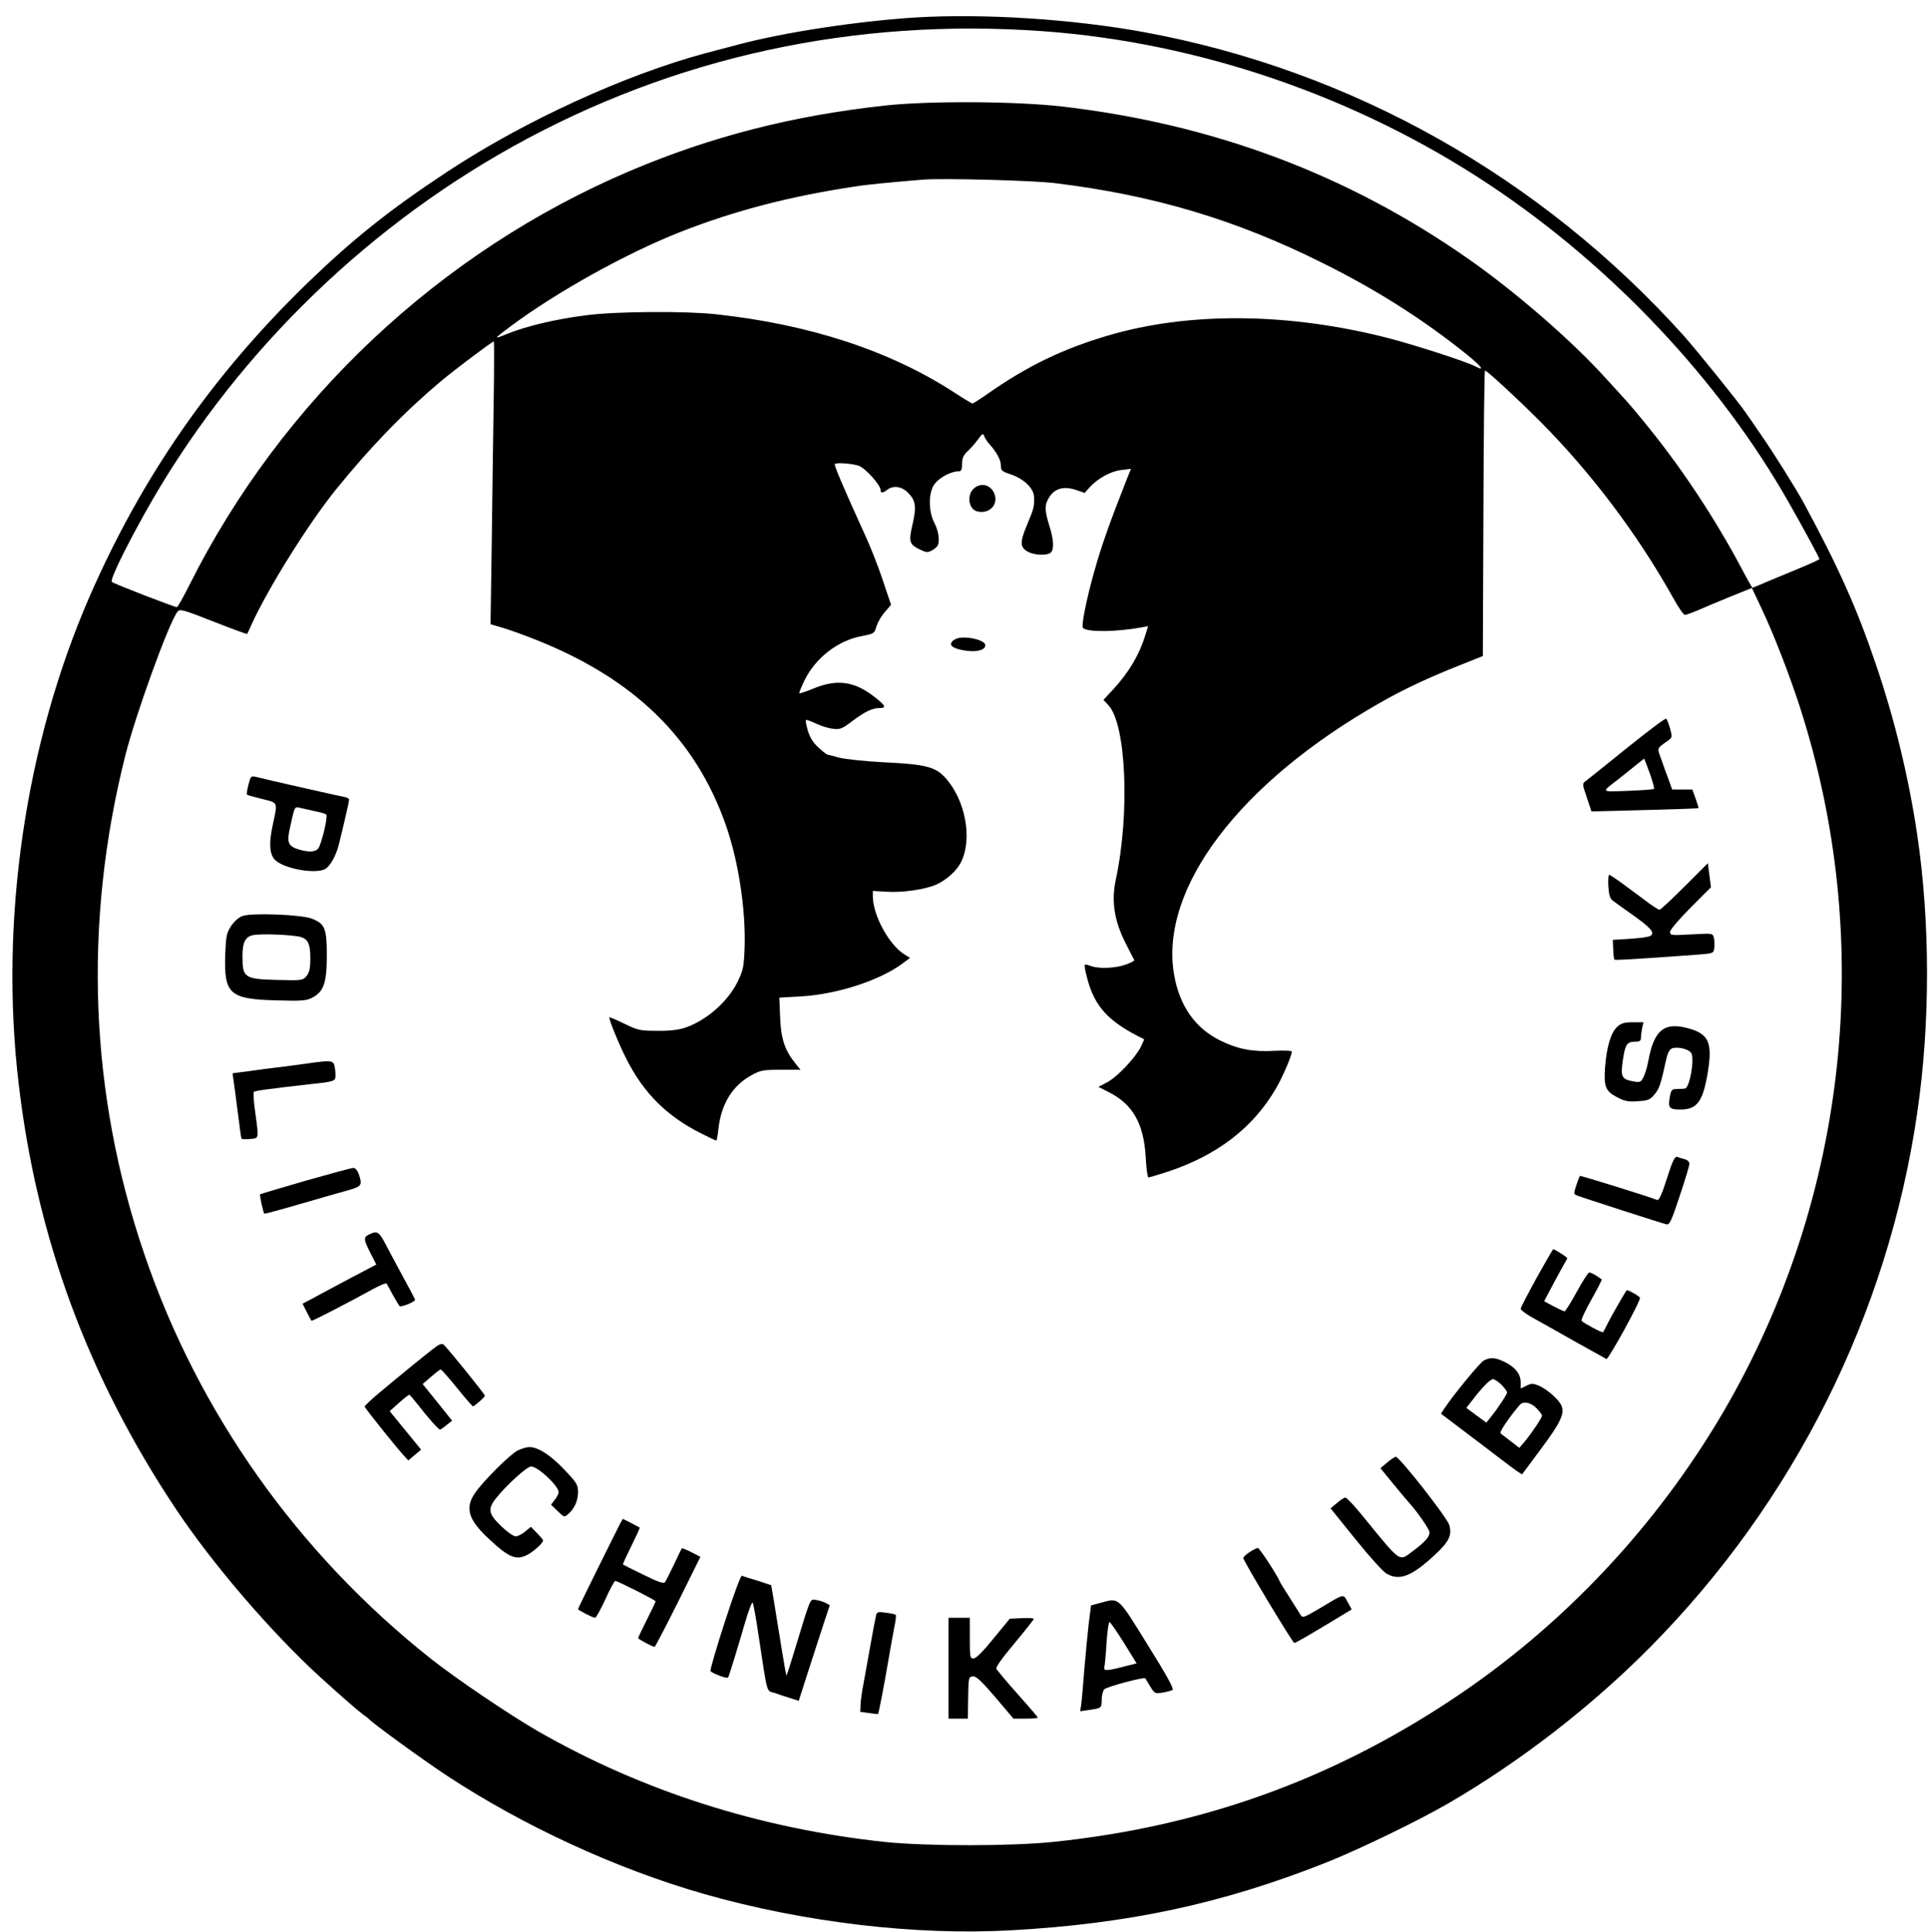 <?xml version="1.0" standalone="no"?>
<!DOCTYPE svg PUBLIC "-//W3C//DTD SVG 20010904//EN"
 "http://www.w3.org/TR/2001/REC-SVG-20010904/DTD/svg10.dtd">
<svg version="1.0" xmlns="http://www.w3.org/2000/svg"
 width="994pt" height="996pt" viewBox="0 0 994 996"
 preserveAspectRatio="xMidYMid meet">

<g transform="translate(0,996) scale(0.1,-0.1)"
fill="#000000" stroke="none">
<path d="M4720 9870 c-297 -19 -676 -76 -915 -140 -38 -10 -113 -30 -167 -44
-414 -111 -937 -350 -1333 -612 -300 -198 -486 -347 -726 -579 -488 -475 -848
-994 -1117 -1610 -332 -762 -465 -1670 -366 -2510 93 -796 357 -1512 808
-2190 190 -286 496 -642 746 -870 113 -103 199 -177 221 -193 13 -9 26 -19 29
-22 14 -19 276 -209 401 -292 398 -262 878 -483 1329 -612 516 -147 1095 -215
1585 -187 607 34 1085 137 1617 347 167 66 476 215 633 306 372 216 738 499
1043 807 741 749 1225 1715 1376 2751 68 461 68 982 0 1440 -43 288 -115 589
-211 870 -99 294 -195 507 -375 840 -40 73 -155 257 -222 353 -33 49 -68 99
-76 110 -37 55 -250 318 -319 396 -736 818 -1711 1368 -2781 1565 -372 68
-826 97 -1180 76z m660 -71 c806 -59 1617 -338 2300 -792 630 -419 1184 -1007
1542 -1637 80 -141 158 -285 158 -292 0 -3 -42 -22 -92 -43 -51 -21 -128 -53
-171 -71 -43 -19 -80 -34 -82 -34 -2 0 -28 46 -58 103 -130 245 -299 502 -470
714 -52 65 -106 129 -119 143 -13 14 -63 70 -113 124 -176 194 -466 445 -710
615 -620 433 -1312 692 -2090 782 -235 27 -683 30 -911 5 -478 -52 -899 -160
-1318 -338 -978 -416 -1793 -1182 -2270 -2135 -31 -62 -60 -113 -64 -113 -13
0 -326 121 -335 130 -11 10 60 157 170 355 437 782 1105 1448 1894 1888 833
464 1765 667 2739 596z m58 -783 c510 -62 935 -189 1381 -412 280 -139 520
-292 744 -472 75 -61 95 -88 46 -62 -43 24 -313 111 -448 146 -515 133 -1033
138 -1452 13 -230 -68 -412 -156 -611 -295 -43 -30 -80 -54 -84 -54 -4 0 -48
26 -98 59 -331 214 -744 349 -1226 401 -156 17 -511 15 -665 -5 -154 -19 -307
-55 -407 -95 -76 -31 -76 -30 12 36 242 180 598 378 880 489 275 108 562 183
895 233 60 10 183 22 355 36 99 8 563 -4 678 -18z m-2893 -1138 c-3 -178 -7
-506 -10 -730 l-6 -406 58 -17 c32 -9 110 -37 173 -62 509 -201 827 -511 983
-959 64 -183 102 -432 96 -627 -4 -103 -7 -118 -36 -178 -50 -102 -160 -199
-268 -236 -34 -12 -80 -18 -145 -17 -89 0 -100 2 -170 36 -41 20 -76 35 -78
33 -5 -5 45 -130 86 -211 89 -178 210 -299 389 -388 39 -20 73 -36 76 -36 2 0
8 28 11 62 15 127 72 220 167 273 50 28 62 30 155 30 l101 0 -28 35 c-53 66
-73 126 -77 236 l-4 101 108 6 c188 11 403 80 523 167 l43 32 -28 17 c-80 49
-164 203 -164 301 l0 27 68 -4 c80 -6 200 11 257 36 55 24 109 73 131 119 58
120 21 318 -81 431 -52 58 -103 71 -315 81 -99 5 -200 16 -233 24 -32 9 -60
16 -62 16 -3 0 -23 16 -45 36 -28 25 -44 52 -55 87 -8 28 -13 52 -10 55 2 3
26 -6 52 -18 26 -13 66 -25 88 -27 36 -5 47 0 101 41 66 49 102 66 140 66 36
0 30 13 -31 60 -101 78 -190 90 -310 41 -38 -16 -72 -27 -74 -25 -2 2 10 32
27 67 57 116 173 206 296 228 62 12 64 13 75 51 7 21 26 55 44 74 l31 36 -43
128 c-23 70 -65 176 -93 236 -107 235 -159 356 -154 362 9 8 88 3 123 -9 33
-11 113 -99 113 -125 0 -18 10 -17 34 1 32 24 74 18 106 -14 41 -40 46 -71 25
-163 -21 -91 -18 -104 38 -131 30 -15 40 -16 59 -6 13 7 26 17 30 23 15 21 8
77 -14 119 -33 62 -32 162 2 204 25 32 84 63 120 63 16 0 20 7 20 38 0 29 7
45 26 63 15 13 39 41 55 62 23 32 28 35 33 19 4 -10 14 -27 24 -38 39 -43 62
-84 62 -112 0 -28 5 -32 50 -47 68 -23 120 -72 121 -116 2 -52 0 -58 -36 -145
-38 -90 -37 -117 6 -139 34 -18 100 -20 117 -3 17 17 15 64 -8 138 -25 81 -25
107 -1 146 28 46 75 59 136 39 l47 -16 26 29 c42 46 109 83 163 89 l50 6 -20
-49 c-91 -231 -134 -353 -169 -479 -41 -144 -68 -282 -59 -292 23 -23 174 -21
304 3 l32 6 -14 -46 c-30 -99 -84 -191 -164 -278 l-52 -56 26 -28 c91 -98 111
-556 38 -897 -24 -112 -9 -211 49 -327 24 -47 44 -87 46 -90 1 -3 -19 -14 -45
-23 -54 -19 -138 -22 -179 -7 -15 6 -29 9 -31 6 -3 -2 2 -32 11 -65 39 -152
112 -230 294 -318 2 0 -6 -19 -17 -41 -29 -57 -122 -155 -174 -182 l-44 -23
51 -26 c126 -63 183 -162 193 -338 3 -57 9 -103 14 -103 4 0 48 13 97 29 256
84 443 227 561 431 34 58 81 168 81 189 0 5 -39 6 -87 4 -112 -7 -190 8 -280
52 -131 64 -212 179 -240 341 -76 444 338 990 1062 1401 120 69 253 131 405
191 l125 50 3 736 c1 405 5 736 8 736 10 0 168 -146 282 -260 266 -267 506
-586 688 -912 27 -49 54 -88 61 -88 6 0 33 10 60 21 26 12 101 43 166 70 l119
48 50 -106 c63 -133 143 -340 196 -503 392 -1210 250 -2532 -388 -3630 -349
-599 -836 -1116 -1410 -1495 -626 -414 -1291 -651 -2045 -730 -219 -23 -653
-23 -870 -1 -646 69 -1250 261 -1791 571 -149 86 -424 272 -554 375 -686 544
-1198 1268 -1476 2085 -283 829 -316 1704 -98 2570 53 210 222 678 268 740 12
17 23 15 186 -49 94 -37 173 -66 174 -64 2 2 13 26 25 53 86 187 292 517 432
690 176 218 349 397 539 557 67 57 268 208 276 208 2 0 2 -145 -1 -322z"/>
<path d="M5022 7443 c-39 -33 -29 -108 15 -119 61 -16 110 32 91 87 -17 49
-68 64 -106 32z"/>
<path d="M4948 6672 c-14 -2 -32 -10 -39 -19 -19 -22 10 -40 76 -48 56 -7 95
5 95 29 0 23 -77 45 -132 38z"/>
<path d="M8388 6104 c-106 -86 -202 -162 -212 -170 -19 -13 -19 -15 5 -85 l24
-72 275 7 c151 4 276 8 277 10 1 1 -6 23 -15 49 l-17 47 -52 0 -52 0 -19 53
c-11 28 -28 76 -38 105 -21 59 -25 51 40 97 17 13 18 18 6 60 -7 25 -16 48
-20 50 -5 3 -95 -65 -202 -151z m117 -129 c15 -42 25 -78 22 -82 -3 -3 -63 -7
-134 -10 -143 -5 -139 -9 -52 58 19 15 57 45 84 67 28 23 51 41 51 41 1 1 14
-33 29 -74z"/>
<path d="M1281 5915 c-7 -26 -10 -49 -7 -52 2 -2 37 -12 78 -22 84 -21 80 -12
53 -140 -19 -90 -15 -143 11 -172 43 -47 213 -78 262 -48 26 16 56 71 70 129
27 109 52 219 52 228 0 5 -12 12 -27 14 -28 5 -404 90 -454 103 -25 6 -27 3
-38 -40z m339 -136 c30 -6 58 -14 62 -18 10 -9 -25 -156 -42 -176 -15 -18 -49
-19 -100 -4 -55 17 -63 36 -44 116 23 106 23 105 48 99 12 -3 46 -10 76 -17z"/>
<path d="M8685 5390 c-66 -66 -124 -120 -129 -120 -5 0 -27 14 -50 30 -23 17
-77 58 -121 90 -44 33 -84 60 -89 60 -4 0 -6 -27 -4 -60 3 -45 9 -64 24 -74
10 -8 60 -43 109 -78 58 -41 91 -71 93 -85 3 -22 -18 -27 -163 -36 l-40 -2 2
-48 c1 -27 4 -51 6 -54 5 -4 104 2 422 25 90 7 90 7 93 36 2 15 1 39 -2 52 -6
23 -7 23 -116 17 -103 -6 -110 -5 -110 13 0 10 46 65 105 124 l106 106 -8 62
-8 62 -120 -120z"/>
<path d="M1251 5238 c-20 -7 -43 -27 -59 -51 -24 -37 -27 -51 -31 -153 -6
-199 24 -225 264 -231 130 -4 155 -2 185 14 59 30 75 77 75 218 0 139 -10 163
-77 189 -52 21 -307 31 -357 14z m276 -104 c58 -7 73 -31 73 -115 0 -51 -5
-72 -19 -90 -19 -23 -24 -24 -143 -21 -178 4 -188 10 -188 122 0 74 16 104 60
110 39 6 152 3 217 -6z"/>
<path d="M8337 4666 c-32 -30 -54 -103 -62 -209 -7 -100 2 -123 65 -155 36
-19 57 -23 104 -19 52 3 63 7 86 35 25 30 32 51 60 179 8 37 18 54 32 59 31 9
87 -5 98 -26 17 -33 -9 -178 -33 -182 -7 -1 -25 -2 -42 -2 -27 -1 -30 -5 -37
-46 -9 -51 -1 -60 55 -60 87 0 117 41 142 194 24 148 5 193 -91 222 -131 39
-186 -2 -216 -165 -5 -31 -17 -68 -25 -84 -13 -26 -18 -28 -51 -22 -62 11 -68
23 -55 111 12 81 21 94 66 94 20 0 27 5 27 19 0 10 3 33 6 50 l7 31 -55 0
c-44 0 -60 -5 -81 -24z"/>
<path d="M1595 4479 c-33 -5 -97 -13 -142 -19 -46 -5 -122 -15 -169 -22 l-85
-11 5 -36 c3 -20 13 -94 22 -166 9 -71 17 -132 19 -135 2 -3 22 -4 44 -2 47 5
46 -3 27 137 -8 55 -11 103 -7 106 6 6 73 15 291 40 126 13 130 15 130 47 0
15 -3 37 -6 50 -7 25 -23 26 -129 11z"/>
<path d="M8594 3885 c-26 -82 -41 -114 -50 -111 -49 19 -396 127 -399 124 -1
-1 -10 -23 -18 -48 -14 -41 -14 -46 1 -52 27 -11 445 -146 465 -150 15 -2 26
22 67 147 28 83 50 157 50 166 0 9 -11 20 -24 23 -13 3 -31 9 -39 12 -12 4
-24 -19 -53 -111z"/>
<path d="M1575 3873 c-126 -37 -232 -68 -234 -70 -4 -3 16 -94 22 -100 2 -1
81 20 177 48 96 28 208 60 248 71 78 22 82 27 61 87 -7 18 -18 31 -27 30 -10
0 -120 -30 -247 -66z"/>
<path d="M1903 3596 c-30 -14 -29 -25 7 -96 l30 -59 -118 -62 c-64 -34 -139
-74 -167 -89 -27 -15 -60 -33 -73 -39 l-22 -12 21 -42 c12 -23 23 -44 25 -46
3 -3 191 94 316 163 36 20 68 33 71 29 3 -4 17 -30 32 -58 15 -27 31 -54 35
-58 7 -8 80 22 80 32 0 3 -26 53 -58 111 -31 58 -73 135 -92 172 -36 69 -45
75 -87 54z"/>
<path d="M7922 3372 c-45 -82 -82 -153 -82 -159 0 -6 26 -26 58 -44 31 -17
129 -72 217 -122 88 -49 163 -91 167 -93 9 -6 180 305 173 316 -7 11 -65 43
-69 38 -11 -15 -78 -132 -96 -168 -12 -25 -24 -46 -25 -48 -4 -5 -104 49 -111
59 -3 6 20 55 51 110 31 55 55 102 53 103 -25 20 -55 36 -64 36 -6 0 -35 -45
-65 -100 -30 -55 -58 -100 -63 -100 -4 0 -30 12 -57 26 l-48 26 46 87 c25 47
52 96 59 108 8 12 14 24 14 27 0 5 -64 46 -72 46 -2 0 -41 -67 -86 -148z"/>
<path d="M2234 3007 c-47 -36 -161 -129 -276 -225 -43 -36 -78 -69 -78 -73 0
-7 163 -211 205 -256 l20 -22 33 28 33 28 -81 99 -81 99 48 43 c26 23 50 42
53 42 3 -1 23 -24 45 -52 54 -70 106 -128 114 -128 3 1 19 11 34 24 l28 22
-76 95 -76 94 43 37 c24 21 46 38 50 38 4 0 42 -43 84 -95 42 -52 79 -95 83
-95 8 1 61 48 61 55 0 7 -195 249 -213 263 -9 8 -24 2 -53 -21z"/>
<path d="M7651 2947 c-20 -10 -156 -175 -205 -249 l-17 -26 123 -93 c68 -51
150 -114 183 -139 33 -26 72 -54 86 -64 l26 -17 95 128 c102 136 125 184 109
225 -12 31 -74 86 -118 105 -30 12 -38 12 -64 -1 l-29 -14 0 32 c0 43 -29 79
-83 105 -48 23 -71 25 -106 8z m90 -126 c16 -16 29 -34 29 -39 0 -10 -48 -83
-83 -126 l-24 -30 -52 38 -51 38 32 41 c50 66 91 107 106 107 7 0 27 -13 43
-29z m180 -120 c16 -16 29 -34 29 -39 0 -11 -51 -87 -88 -132 l-29 -34 -44 34
c-24 18 -48 37 -53 41 -7 6 44 82 99 146 18 21 56 14 86 -16z"/>
<path d="M2670 2483 c-39 -19 -177 -156 -221 -220 -53 -76 -35 -137 69 -234
111 -104 147 -117 212 -78 33 21 70 56 70 68 0 3 -14 20 -32 38 l-31 32 -29
-24 c-16 -14 -39 -25 -50 -25 -11 0 -45 24 -75 53 -65 63 -70 88 -25 144 52
66 159 163 180 163 35 0 142 -100 142 -133 0 -8 -9 -25 -20 -39 l-19 -25 34
-33 c34 -33 35 -33 56 -14 32 29 49 68 49 113 0 37 -7 48 -71 115 -71 75 -135
116 -180 116 -13 0 -40 -8 -59 -17z"/>
<path d="M7151 2420 l-34 -29 64 -78 c35 -43 72 -87 82 -98 46 -51 107 -139
107 -155 0 -23 -23 -49 -83 -94 -77 -57 -58 -70 -261 178 -43 53 -83 96 -90
96 -6 -1 -26 -13 -44 -29 l-32 -27 129 -160 c70 -87 142 -167 159 -176 66 -39
130 -15 248 95 75 69 91 103 76 155 -12 40 -257 352 -276 352 -6 -1 -26 -14
-45 -30z"/>
<path d="M3199 2109 c-26 -50 -219 -440 -219 -444 0 -6 77 -45 88 -45 5 0 29
43 53 95 23 52 47 95 51 95 12 0 208 -99 208 -105 0 -3 -20 -46 -45 -95 -25
-49 -45 -92 -45 -95 0 -5 75 -45 85 -45 3 0 57 104 121 232 l115 232 -46 24
c-26 13 -48 22 -50 20 -1 -2 -20 -39 -40 -83 -21 -44 -42 -85 -47 -92 -6 -8
-37 2 -111 39 -56 27 -103 51 -105 53 -2 2 18 44 43 95 25 51 45 93 43 95 -2
1 -22 12 -45 24 l-42 21 -12 -21z"/>
<path d="M6443 1959 c-18 -12 -33 -25 -33 -31 0 -15 254 -437 263 -438 5 0 74
39 153 87 l143 86 -21 38 c-24 44 -13 46 -147 -34 -78 -46 -86 -49 -95 -33 -6
10 -32 50 -57 90 -25 39 -48 76 -50 81 -14 35 -106 175 -114 175 -5 0 -25 -10
-42 -21z"/>
<path d="M3737 1599 c-43 -132 -76 -246 -74 -253 4 -11 86 -42 91 -34 4 5 53
165 88 286 18 61 35 106 39 100 3 -7 17 -80 29 -163 49 -324 40 -288 85 -303
22 -8 59 -20 82 -27 l41 -13 52 162 c29 88 64 199 80 246 l28 85 -22 12 c-12
6 -35 13 -50 15 -32 3 -23 24 -117 -285 -18 -59 -33 -106 -35 -105 -2 3 -31
176 -65 390 l-13 76 -70 23 c-39 12 -76 23 -81 26 -6 2 -45 -105 -88 -238z"/>
<path d="M5670 1696 l-45 -12 -12 -94 c-6 -52 -16 -160 -23 -240 -6 -80 -13
-160 -16 -179 l-5 -33 48 7 c62 9 63 10 63 54 0 20 6 44 13 52 10 13 206 65
212 57 1 -2 12 -20 25 -42 22 -36 25 -38 63 -32 22 4 46 10 52 14 9 5 -31 77
-129 234 -157 253 -144 241 -246 214z m125 -206 l65 -105 -68 -17 c-87 -23
-105 -23 -98 0 2 9 8 66 11 125 4 59 11 107 16 105 4 -2 38 -50 74 -108z"/>
<path d="M4517 1634 c-3 -11 -17 -84 -31 -164 -14 -80 -31 -170 -36 -200 -6
-30 -12 -73 -13 -95 l-2 -40 45 -6 c25 -4 46 -6 47 -5 3 2 30 141 53 276 12
69 26 149 32 178 6 28 9 54 6 57 -2 3 -25 8 -50 11 -39 6 -47 4 -51 -12z"/>
<path d="M4890 1360 l0 -260 50 0 50 0 1 78 c2 138 2 137 25 140 16 2 43 -23
115 -107 l94 -111 62 0 c35 0 63 2 63 5 0 4 -14 21 -145 169 -33 38 -63 75
-68 82 -5 8 27 53 93 132 55 66 100 123 100 126 0 4 -28 6 -62 4 l-62 -3 -84
-102 c-53 -66 -90 -103 -103 -103 -18 0 -19 8 -19 105 l0 105 -55 0 -55 0 0
-260z"/>
</g>
</svg>

